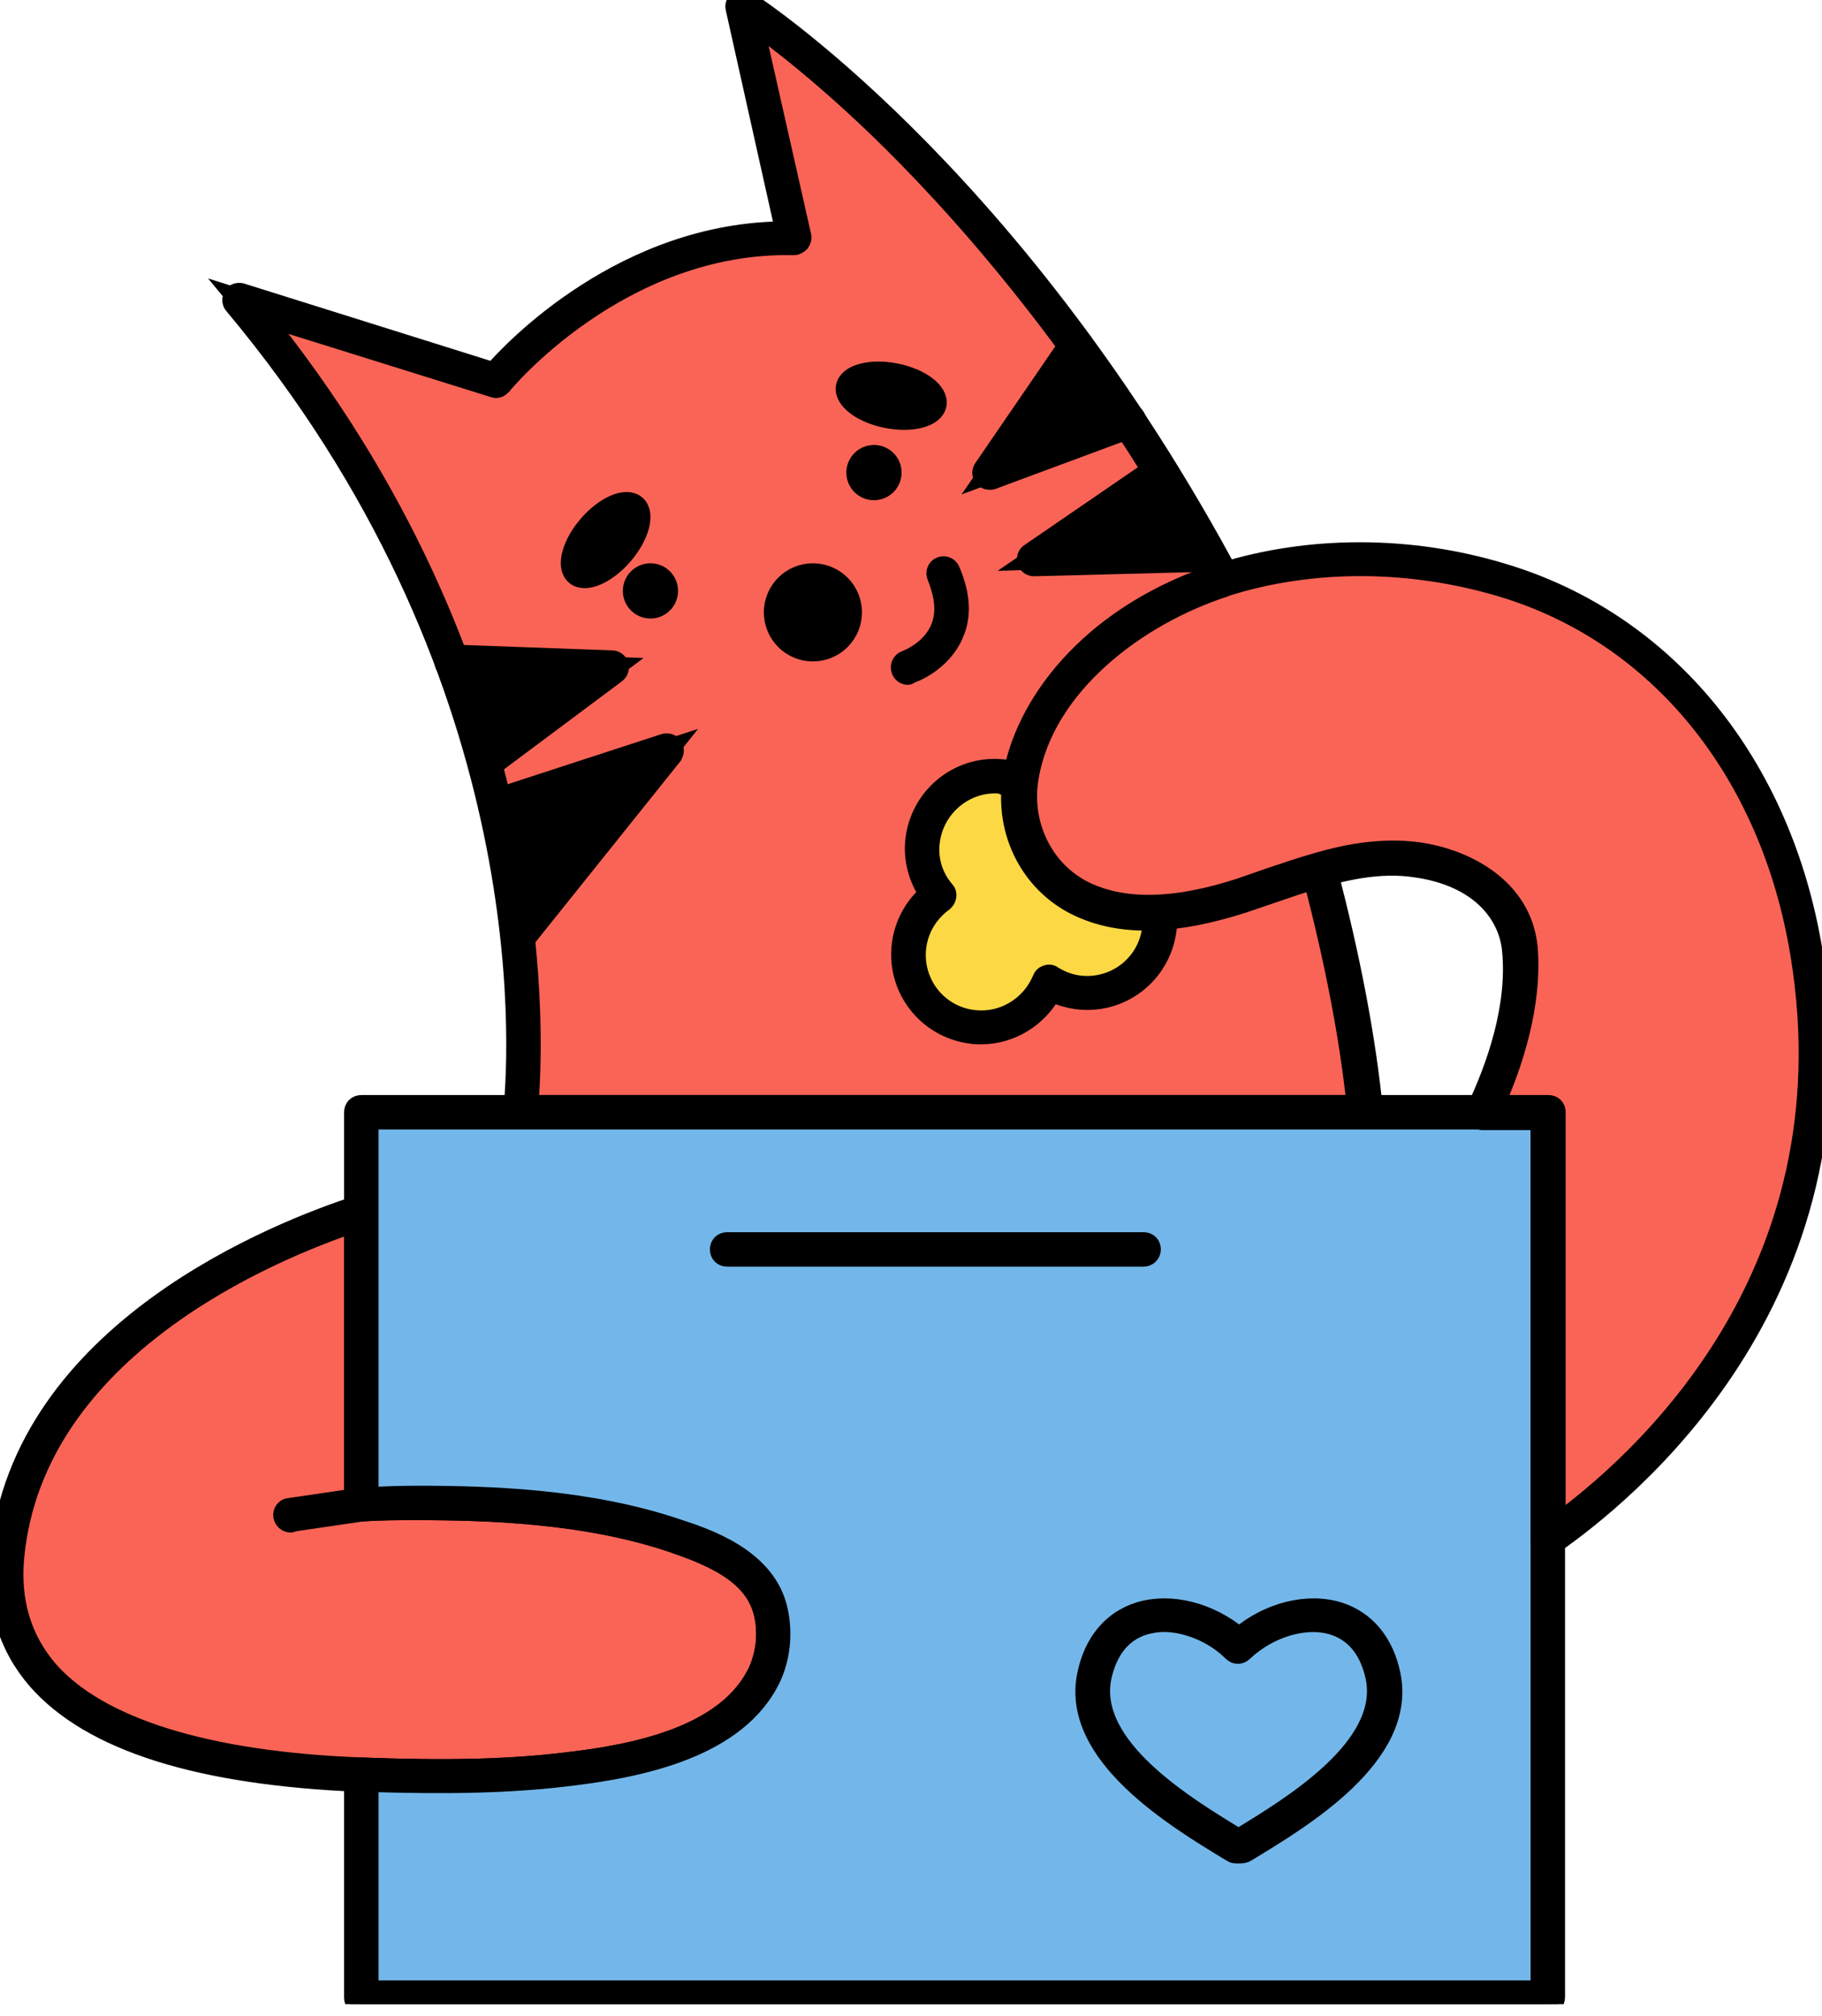 <svg width="85" height="94" viewBox="0 0 85 94" fill="none" xmlns="http://www.w3.org/2000/svg">
<g clip-path="url(#clip0)">
<path d="M24.281 51.867C24.615 48.532 25.494 31.102 11.185 13.975L23.099 17.734C23.099 17.734 28.616 10.883 37.013 11.095L34.588 0.273C34.588 0.273 46.532 7.791 56.687 26.343C56.687 26.343 56.778 26.585 56.99 27.04C52.867 28.374 48.411 31.648 47.623 36.195C47.229 38.59 48.411 41.015 50.654 41.985C52.928 42.955 55.656 42.439 57.929 41.712C59.081 41.348 60.294 40.893 61.507 40.53C62.446 44.107 63.265 48.017 63.659 51.837H24.281V51.867Z" fill="#FA6456" stroke="black"/>
<path d="M63.659 52.17H24.282C24.191 52.17 24.1 52.14 24.07 52.079C24.009 52.019 23.979 51.928 23.979 51.837C24.312 48.532 25.161 31.163 10.944 14.187C10.853 14.096 10.853 13.944 10.913 13.823C10.974 13.702 11.126 13.671 11.247 13.702L23.039 17.4C23.918 16.369 29.162 10.822 36.68 10.822L34.346 0.364C34.316 0.242 34.376 0.121 34.467 0.061C34.558 -2.02022e-05 34.71 -2.02022e-05 34.801 0.061C34.922 0.121 46.926 7.821 56.99 26.252C56.99 26.282 57.112 26.525 57.294 26.979C57.324 27.07 57.324 27.131 57.294 27.222C57.263 27.313 57.203 27.343 57.112 27.373C53.08 28.677 48.715 31.921 47.957 36.286C47.563 38.59 48.745 40.863 50.837 41.742C52.625 42.5 54.929 42.439 57.9 41.469C58.324 41.318 58.779 41.166 59.203 41.015C59.931 40.772 60.719 40.499 61.477 40.287C61.568 40.257 61.628 40.287 61.719 40.317C61.78 40.348 61.841 40.439 61.871 40.499C62.962 44.622 63.69 48.441 64.023 51.837C64.023 51.928 63.993 52.019 63.932 52.079C63.841 52.14 63.75 52.17 63.659 52.17ZM24.615 51.564H63.326C62.992 48.351 62.295 44.773 61.295 40.954C60.628 41.136 59.992 41.378 59.355 41.591C58.9 41.742 58.476 41.894 58.021 42.045C54.899 43.046 52.474 43.137 50.533 42.288C48.199 41.287 46.866 38.771 47.32 36.164C47.836 33.133 50.564 28.919 56.566 26.858C56.475 26.616 56.414 26.464 56.414 26.464C51.2 16.945 45.501 10.398 41.652 6.578C38.59 3.547 36.165 1.728 35.074 0.94L37.347 11.004C37.377 11.095 37.347 11.186 37.286 11.277C37.226 11.337 37.135 11.398 37.044 11.398C28.89 11.216 23.403 17.885 23.372 17.946C23.281 18.037 23.16 18.097 23.039 18.037L12.065 14.611C25.373 31.011 24.949 47.593 24.615 51.564Z" fill="black" stroke="black"/>
<path d="M35.71 78.058C34.225 81.241 29.648 82.12 26.525 82.484C23.312 82.878 20.068 82.848 16.855 82.727C8.519 82.393 -0.424 80.271 0.334 72.48C1.334 62.295 13.005 57.718 16.855 56.505V70.146C17.704 70.086 18.583 70.086 19.432 70.086C23.464 70.086 27.677 70.328 31.497 71.601C33.225 72.177 35.347 73.026 35.922 74.936C36.226 75.966 36.135 77.118 35.71 78.058Z" fill="#FA6456" stroke="black"/>
<path d="M20.432 83.151C19.311 83.151 18.128 83.121 16.825 83.06C9.337 82.757 4.275 81.18 1.759 78.301C0.395 76.724 -0.181 74.784 0.031 72.48C1.062 62.052 13.096 57.414 16.734 56.232C16.825 56.202 16.916 56.232 17.007 56.263C17.098 56.323 17.128 56.414 17.128 56.505V69.813C17.916 69.782 18.674 69.752 19.402 69.752C22.888 69.752 27.435 69.904 31.558 71.298C32.952 71.753 35.529 72.632 36.165 74.845C36.468 75.936 36.377 77.149 35.923 78.149C34.377 81.453 29.83 82.363 26.525 82.757C24.707 83.03 22.736 83.151 20.432 83.151ZM16.552 56.96C12.581 58.294 1.607 62.841 0.637 72.541C0.425 74.663 0.971 76.451 2.214 77.907C4.578 80.605 9.641 82.181 16.855 82.454C20.766 82.605 23.737 82.545 26.465 82.211C29.617 81.847 33.983 80.999 35.407 77.937C35.801 77.058 35.892 75.997 35.62 75.057C35.104 73.299 33.164 72.511 31.406 71.904C27.374 70.54 22.888 70.389 19.432 70.389C18.613 70.389 17.734 70.389 16.855 70.449C16.764 70.449 16.704 70.419 16.643 70.358C16.582 70.298 16.552 70.207 16.552 70.146V56.96Z" fill="black" stroke="black"/>
<path d="M72.209 51.867V93.124H16.855V82.757C20.069 82.878 23.312 82.878 26.526 82.514C29.648 82.15 34.225 81.271 35.711 78.088C36.165 77.149 36.226 75.997 35.953 74.996C35.407 73.056 33.255 72.238 31.527 71.662C27.677 70.358 23.494 70.116 19.462 70.146C18.614 70.146 17.735 70.177 16.886 70.207V51.928H72.209V51.867Z" fill="#73B7EA" stroke="black"/>
<path d="M72.209 93.458H16.856C16.674 93.458 16.553 93.336 16.553 93.154V82.757C16.553 82.666 16.583 82.605 16.644 82.545C16.704 82.484 16.795 82.454 16.856 82.454C20.766 82.605 23.737 82.545 26.465 82.211C29.618 81.847 33.983 80.999 35.408 77.937C35.802 77.058 35.893 75.997 35.62 75.057C35.105 73.299 33.165 72.511 31.407 71.904C27.375 70.54 22.888 70.389 19.433 70.389C18.614 70.389 17.735 70.389 16.856 70.449C16.765 70.449 16.704 70.419 16.644 70.358C16.583 70.298 16.553 70.207 16.553 70.146V51.867C16.553 51.685 16.674 51.564 16.856 51.564H72.209C72.391 51.564 72.512 51.685 72.512 51.867V93.124C72.512 93.306 72.391 93.458 72.209 93.458ZM17.159 92.851H71.906V52.17H17.159V69.843C17.947 69.813 18.705 69.782 19.433 69.782C22.919 69.782 27.466 69.934 31.588 71.329C32.983 71.783 35.559 72.662 36.196 74.875C36.499 75.966 36.408 77.179 35.954 78.179C34.408 81.484 29.86 82.393 26.556 82.787C23.858 83.121 20.948 83.181 17.159 83.06V92.851Z" fill="black" stroke="black"/>
<path d="M53.353 58.566H33.922C33.74 58.566 33.619 58.445 33.619 58.263C33.619 58.081 33.74 57.96 33.922 57.96H53.353C53.535 57.96 53.657 58.081 53.657 58.263C53.657 58.445 53.505 58.566 53.353 58.566Z" fill="black" stroke="black"/>
<path d="M16.857 70.177L13.553 70.662" stroke="black"/>
<path d="M13.552 70.965C13.4 70.965 13.279 70.843 13.249 70.692C13.219 70.54 13.34 70.358 13.491 70.358L16.796 69.873C16.947 69.843 17.129 69.964 17.129 70.116C17.129 70.267 17.038 70.449 16.887 70.449L13.582 70.934C13.582 70.965 13.582 70.965 13.552 70.965Z" fill="black" stroke="black"/>
<path d="M43.775 41.742C43.047 42.258 42.502 43.076 42.381 44.076C42.138 45.925 43.442 47.653 45.321 47.896C46.897 48.108 48.352 47.199 48.898 45.804C49.292 46.047 49.747 46.229 50.262 46.289C52.111 46.532 53.839 45.228 54.082 43.349C54.324 41.5 53.021 39.772 51.141 39.529C50.687 39.469 50.232 39.499 49.807 39.62C49.838 37.923 48.565 36.437 46.867 36.225C45.018 35.983 43.29 37.286 43.047 39.166C42.926 40.105 43.199 41.045 43.775 41.742Z" fill="#FCD844" stroke="black"/>
<path d="M45.776 48.199C45.624 48.199 45.442 48.199 45.291 48.169C43.26 47.896 41.835 46.047 42.108 44.016C42.229 43.106 42.684 42.288 43.381 41.681C42.865 40.924 42.623 40.014 42.744 39.105C43.017 37.074 44.866 35.649 46.897 35.922C48.625 36.134 49.959 37.559 50.111 39.256C50.474 39.196 50.838 39.196 51.202 39.226C52.172 39.347 53.051 39.863 53.657 40.651C54.264 41.439 54.536 42.409 54.385 43.379C54.112 45.41 52.263 46.835 50.232 46.562C49.807 46.501 49.413 46.38 49.05 46.198C48.413 47.411 47.14 48.199 45.776 48.199ZM46.412 36.498C44.897 36.498 43.563 37.65 43.351 39.196C43.229 40.045 43.472 40.893 44.048 41.56C44.108 41.621 44.139 41.712 44.108 41.803C44.108 41.894 44.048 41.954 43.987 42.015C43.29 42.53 42.835 43.258 42.714 44.137C42.502 45.834 43.684 47.38 45.382 47.593C46.776 47.775 48.11 46.986 48.656 45.683C48.686 45.592 48.746 45.531 48.837 45.501C48.928 45.471 49.019 45.471 49.08 45.531C49.474 45.774 49.868 45.925 50.323 45.986C52.02 46.198 53.566 45.016 53.779 43.319C53.9 42.5 53.657 41.681 53.172 41.045C52.657 40.378 51.929 39.984 51.111 39.863C50.687 39.802 50.292 39.832 49.898 39.954C49.807 39.984 49.717 39.954 49.626 39.893C49.565 39.832 49.504 39.741 49.504 39.651C49.535 38.074 48.352 36.771 46.806 36.559C46.685 36.498 46.533 36.498 46.412 36.498Z" fill="black" stroke="black"/>
<path d="M72.207 71.783V51.897H69.176C70.176 49.806 71.147 46.986 70.874 44.258C70.631 41.772 68.327 40.408 66.054 40.105C64.508 39.893 62.992 40.166 61.507 40.59C60.294 40.954 59.082 41.378 57.93 41.772C55.656 42.5 52.928 43.015 50.654 42.045C48.411 41.075 47.199 38.62 47.623 36.255C48.411 31.708 52.867 28.434 56.99 27.101C57.051 27.07 57.111 27.07 57.142 27.04C61.294 25.767 65.902 25.827 70.055 27.07C78.119 29.465 82.999 36.437 84.303 44.531C86.879 60.325 75.906 69.267 72.207 71.783Z" fill="#FA6456" stroke="black"/>
<path d="M72.207 72.086C72.147 72.086 72.117 72.086 72.056 72.056C71.965 71.995 71.904 71.904 71.904 71.783V52.2H69.176C69.085 52.2 68.964 52.14 68.934 52.049C68.873 51.958 68.873 51.837 68.903 51.746C69.813 49.836 70.843 46.986 70.571 44.288C70.419 42.682 69.146 40.833 65.993 40.408C64.72 40.226 63.326 40.378 61.567 40.893C60.809 41.105 60.052 41.378 59.324 41.621C58.869 41.772 58.445 41.924 57.99 42.076C54.868 43.076 52.443 43.167 50.503 42.318C48.169 41.318 46.835 38.802 47.29 36.195C47.805 33.103 50.624 28.798 56.869 26.797C56.929 26.767 56.99 26.767 57.02 26.737C61.113 25.464 65.781 25.464 70.086 26.767C77.694 29.041 83.121 35.649 84.545 44.47C87.152 60.537 75.845 69.631 72.329 72.056C72.329 72.056 72.268 72.086 72.207 72.086ZM69.661 51.564H72.238C72.42 51.564 72.541 51.685 72.541 51.867V71.177C76.421 68.388 86.485 59.597 84.03 44.531C82.635 35.952 77.391 29.495 69.995 27.313C65.781 26.07 61.264 26.04 57.263 27.282C57.202 27.282 57.172 27.313 57.111 27.343C53.08 28.646 48.684 31.89 47.956 36.255C47.562 38.559 48.745 40.833 50.836 41.712C52.625 42.47 54.929 42.409 57.899 41.439C58.324 41.287 58.779 41.136 59.203 40.984C59.93 40.742 60.719 40.469 61.476 40.257C62.628 39.923 64.356 39.529 66.145 39.772C68.327 40.075 70.965 41.409 71.237 44.198C71.45 46.865 70.54 49.624 69.661 51.564Z" fill="black" stroke="black"/>
<path d="M37.923 30.344C38.911 30.344 39.712 29.543 39.712 28.556C39.712 27.568 38.911 26.767 37.923 26.767C36.935 26.767 36.135 27.568 36.135 28.556C36.135 29.543 36.935 30.344 37.923 30.344Z" fill="black" stroke="black"/>
<path d="M30.345 28.343C30.78 28.343 31.133 27.991 31.133 27.555C31.133 27.12 30.78 26.767 30.345 26.767C29.91 26.767 29.557 27.12 29.557 27.555C29.557 27.991 29.91 28.343 30.345 28.343Z" fill="black" stroke="black"/>
<path d="M40.773 22.826C41.208 22.826 41.561 22.473 41.561 22.038C41.561 21.603 41.208 21.25 40.773 21.25C40.337 21.25 39.984 21.603 39.984 22.038C39.984 22.473 40.337 22.826 40.773 22.826Z" fill="black" stroke="black"/>
<path d="M42.349 31.435C42.227 31.435 42.106 31.344 42.076 31.223C42.015 31.072 42.106 30.89 42.258 30.829C42.288 30.829 43.44 30.405 43.895 29.344C44.198 28.646 44.137 27.828 43.743 26.858C43.682 26.706 43.743 26.524 43.895 26.464C44.046 26.403 44.228 26.464 44.288 26.616C44.774 27.737 44.834 28.737 44.44 29.586C43.864 30.89 42.5 31.375 42.439 31.375C42.409 31.405 42.379 31.435 42.349 31.435Z" fill="black" stroke="black"/>
<path d="M29.033 25.859C29.799 24.972 30.072 23.952 29.641 23.58C29.21 23.207 28.24 23.625 27.474 24.511C26.707 25.398 26.435 26.418 26.866 26.791C27.296 27.163 28.267 26.746 29.033 25.859Z" fill="black" stroke="black"/>
<path d="M43.658 18.867C43.769 18.308 42.927 17.671 41.778 17.442C40.629 17.214 39.607 17.481 39.496 18.04C39.385 18.598 40.227 19.236 41.376 19.464C42.526 19.692 43.547 19.425 43.658 18.867Z" fill="black" stroke="black"/>
<path d="M50.23 16.157L46.168 22.038L52.655 19.643" fill="black"/>
<path d="M50.23 16.157L46.168 22.038L52.655 19.643" stroke="black"/>
<path d="M46.168 22.341C46.077 22.341 45.986 22.311 45.926 22.22C45.835 22.129 45.835 21.977 45.926 21.856L49.957 15.975C50.048 15.824 50.23 15.793 50.382 15.884C50.533 15.975 50.564 16.157 50.473 16.309L46.987 21.401L52.564 19.34C52.716 19.28 52.898 19.37 52.958 19.522C53.019 19.674 52.928 19.855 52.776 19.916L46.32 22.311C46.259 22.341 46.229 22.341 46.168 22.341Z" fill="black" stroke="black"/>
<path d="M54.109 22.038L48.228 26.07L56.413 25.827" fill="black"/>
<path d="M54.109 22.038L48.228 26.07L56.413 25.827" stroke="black"/>
<path d="M48.229 26.373C48.108 26.373 47.987 26.282 47.956 26.161C47.926 26.04 47.956 25.888 48.078 25.827L53.958 21.796C54.11 21.705 54.292 21.735 54.383 21.887C54.474 22.038 54.443 22.22 54.292 22.311L49.26 25.767L56.383 25.555C56.565 25.555 56.687 25.676 56.687 25.858C56.687 26.04 56.565 26.161 56.383 26.161L48.229 26.373Z" fill="black" stroke="black"/>
<path d="M21.1 30.859L28.587 31.132L22.615 35.588" fill="black"/>
<path d="M21.1 30.859L28.587 31.132L22.615 35.588" stroke="black"/>
<path d="M22.615 35.892C22.524 35.892 22.433 35.861 22.372 35.77C22.281 35.649 22.312 35.437 22.433 35.346L27.707 31.405L21.069 31.163C20.887 31.163 20.766 31.011 20.766 30.859C20.766 30.677 20.917 30.556 21.069 30.556L28.556 30.829C28.677 30.829 28.799 30.92 28.829 31.041C28.859 31.163 28.829 31.284 28.708 31.375L22.736 35.831C22.736 35.861 22.675 35.892 22.615 35.892Z" fill="black" stroke="black"/>
<path d="M23.131 37.589L31.134 34.982L24.162 43.713" fill="black"/>
<path d="M23.131 37.589L31.134 34.982L24.162 43.713" stroke="black"/>
<path d="M24.161 44.016C24.101 44.016 24.04 43.985 23.98 43.955C23.858 43.864 23.828 43.652 23.919 43.531L30.255 35.619L23.222 37.892C23.07 37.953 22.888 37.862 22.828 37.71C22.767 37.559 22.858 37.377 23.009 37.316L31.012 34.709C31.134 34.679 31.285 34.709 31.346 34.831C31.437 34.952 31.406 35.073 31.346 35.194L24.374 43.894C24.343 43.985 24.252 44.016 24.161 44.016Z" fill="black" stroke="black"/>
<path d="M57.841 86.091H57.69C55.204 84.606 50.323 81.696 51.021 78.149C51.748 74.481 55.598 74.724 57.75 76.755C59.903 74.724 63.752 74.481 64.48 78.149C65.238 81.696 60.327 84.606 57.841 86.091Z" fill="#73B7EA" stroke="black"/>
<path d="M57.84 86.394H57.689C57.628 86.394 57.568 86.394 57.537 86.364L57.477 86.334C54.87 84.757 49.989 81.817 50.747 78.119C51.05 76.633 51.899 75.603 53.142 75.209C54.597 74.754 56.416 75.209 57.81 76.391C59.174 75.209 61.023 74.754 62.448 75.209C63.691 75.603 64.54 76.633 64.843 78.119C65.601 81.847 60.72 84.757 58.113 86.334L58.053 86.364C57.962 86.394 57.901 86.394 57.84 86.394ZM54.294 75.603C53.96 75.603 53.627 75.663 53.324 75.754C52.293 76.088 51.626 76.936 51.353 78.21C50.686 81.514 55.294 84.272 57.78 85.788C60.266 84.272 64.873 81.514 64.206 78.21C63.934 76.936 63.267 76.088 62.236 75.754C60.932 75.33 59.174 75.845 57.962 76.997C57.84 77.118 57.658 77.118 57.537 76.997C56.658 76.118 55.385 75.603 54.294 75.603Z" fill="#FCD844" stroke="black"/>
</g>
<defs>
<clipPath id="clip0">
<rect width="85" height="93.458" fill="white"/>
</clipPath>
</defs>
</svg>
